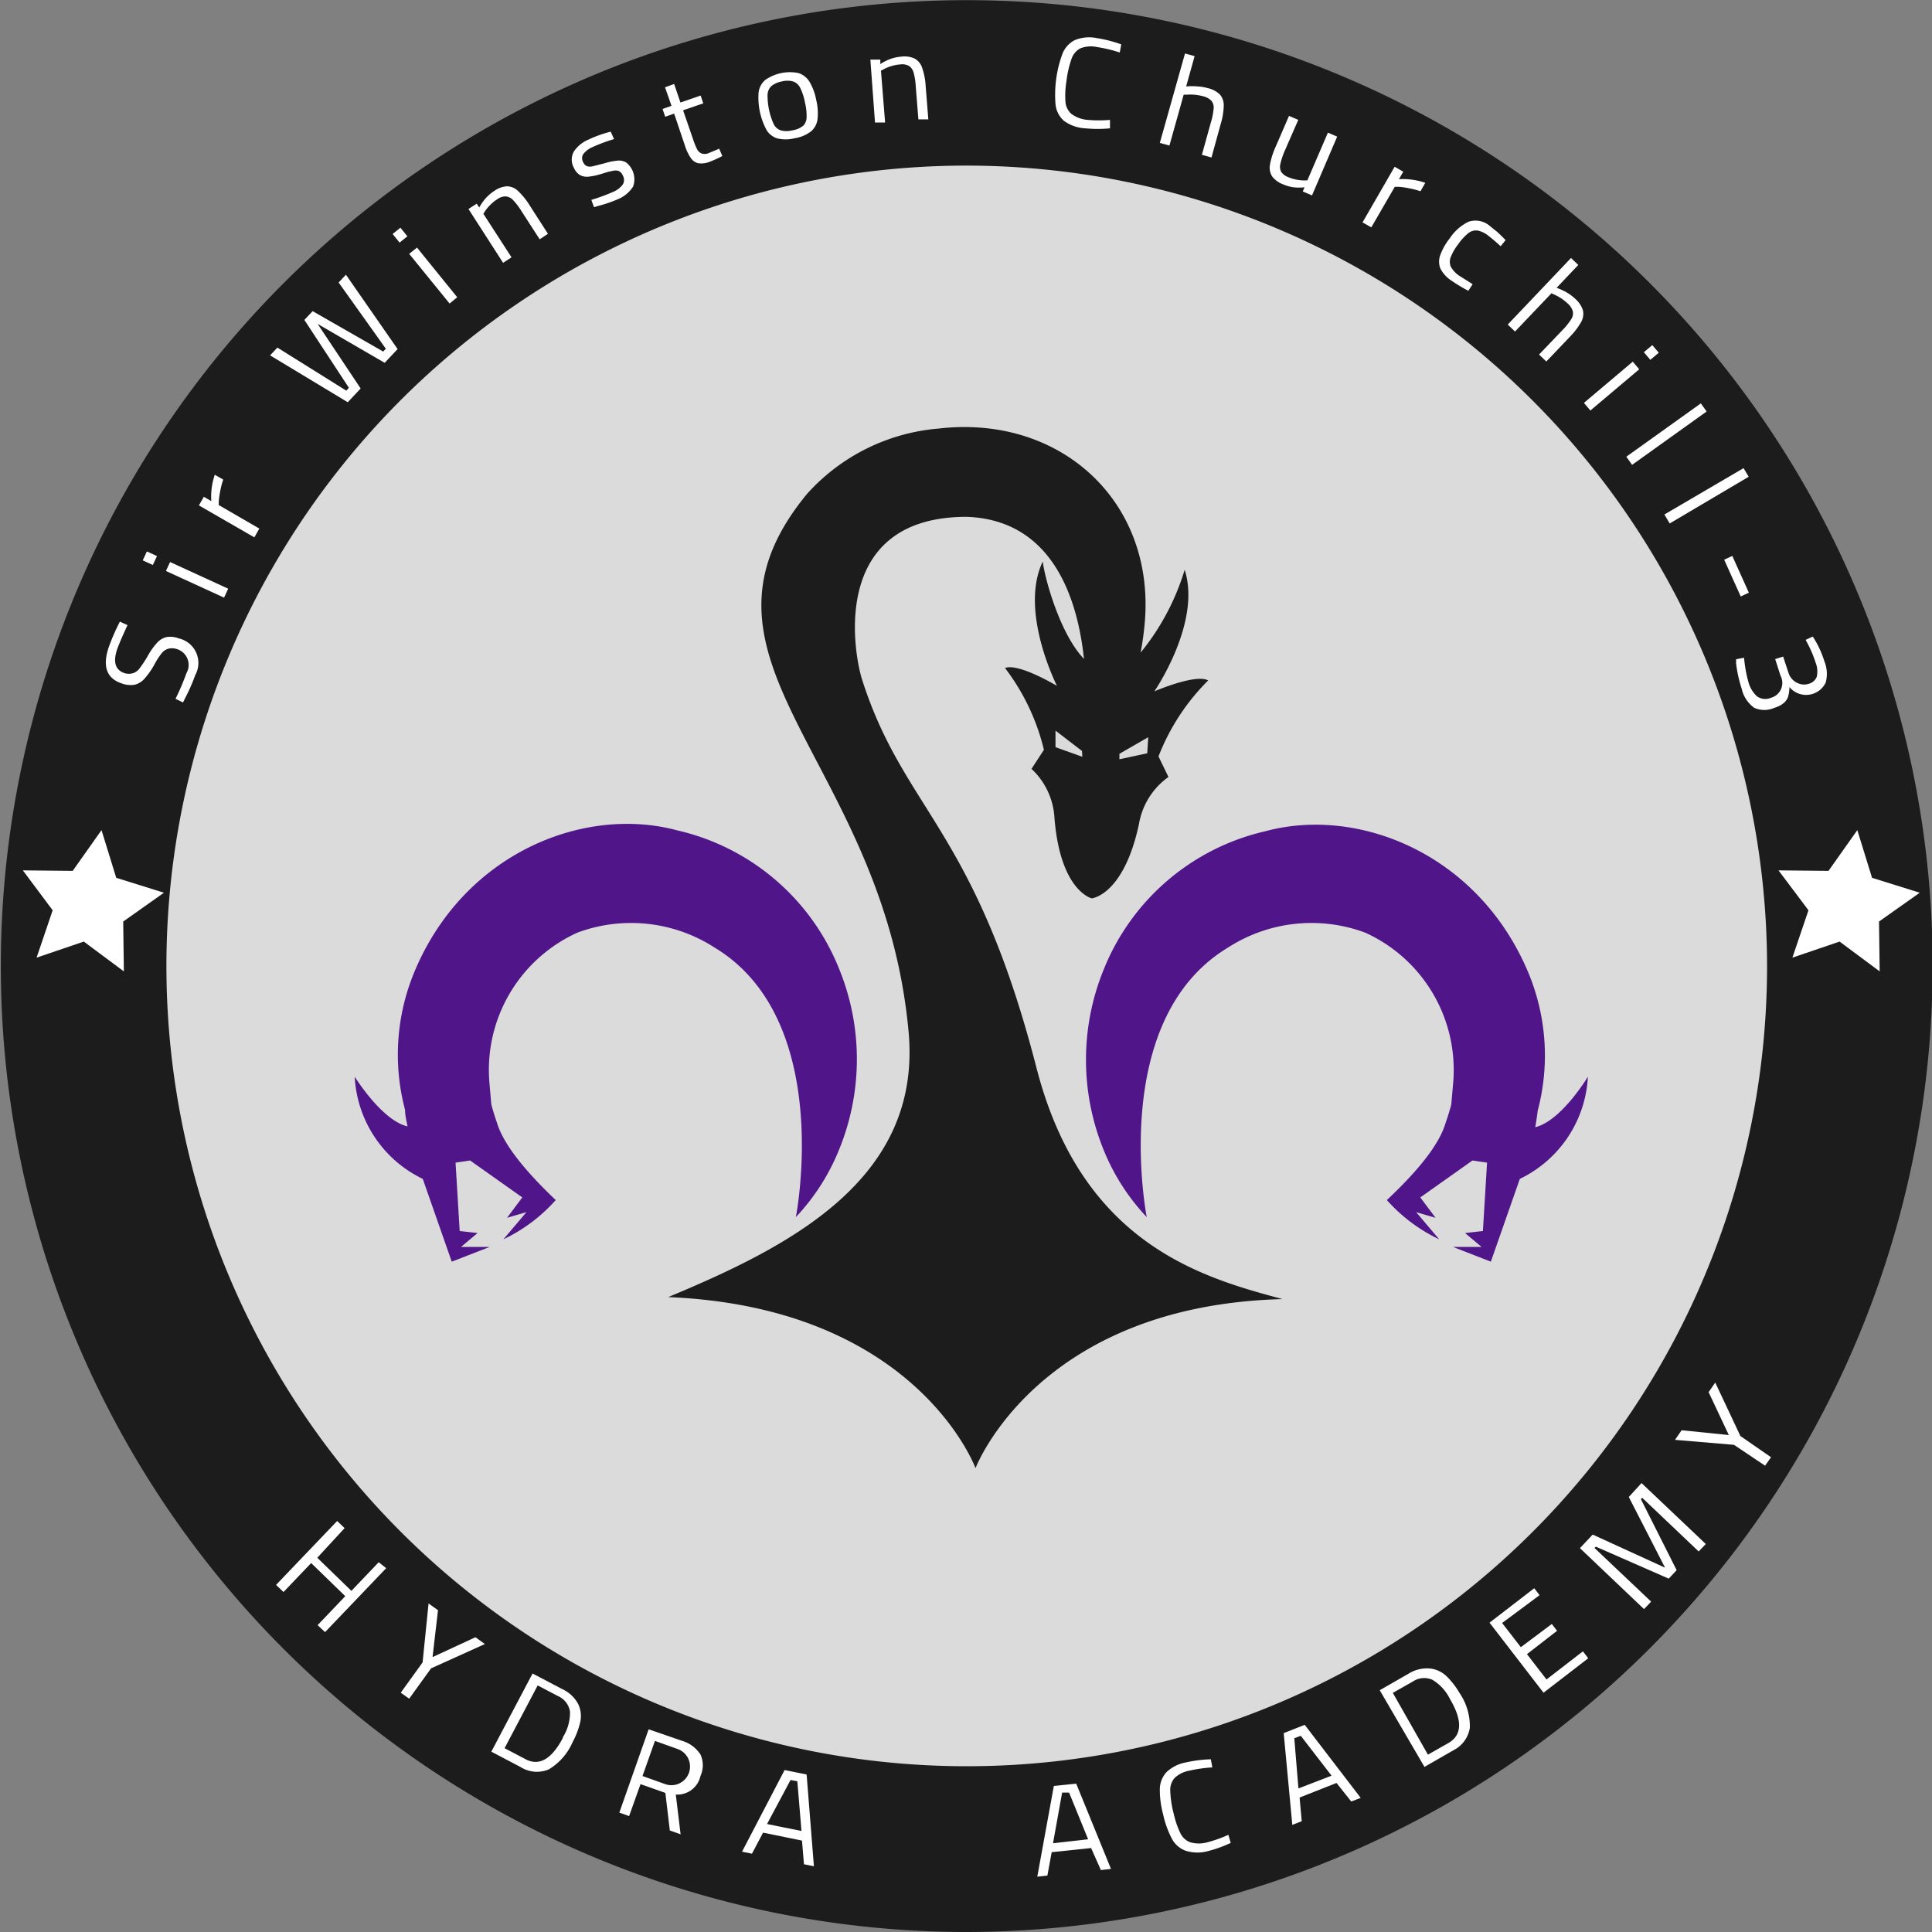 <svg id="Layer_1" data-name="Layer 1" xmlns="http://www.w3.org/2000/svg" viewBox="0 0 116.67 116.67"><rect x="0" y="0" width="116.67" height="116.67" fill="#808080" stroke="none"/><defs><style>.cls-1{fill:#dbdbdb;}.cls-2{fill:#1c1c1c;}.cls-3{fill:#fff;}.cls-4{fill:#501589;}</style></defs><title>SirWinstonChurchill-3</title><circle class="cls-1" cx="58.33" cy="58.33" r="53.33"/><path class="cls-2" d="M374.63,560.6A58.33,58.33,0,1,1,433,502.26,58.4,58.4,0,0,1,374.63,560.6Zm0-106.67A48.33,48.33,0,1,0,423,502.26,48.39,48.39,0,0,0,374.63,453.93Z" transform="translate(-316.29 -443.93)"/><path class="cls-3" d="M327.47,486.09l-0.13.26-0.45-.22a14.79,14.79,0,0,0,.66-1.55,1,1,0,0,0-.64-1.47,0.85,0.85,0,0,0-.47,0,0.77,0.77,0,0,0-.38.26,4.1,4.1,0,0,0-.43.66,4.75,4.75,0,0,1-.61.88,1.17,1.17,0,0,1-.6.37,1.51,1.51,0,0,1-.78-0.08q-1.36-.45-0.79-2.17a12.57,12.57,0,0,1,.68-1.56l0.46,0.21q-0.49,1.06-.63,1.47-0.38,1.15.45,1.43a0.89,0.89,0,0,0,.52,0,0.8,0.8,0,0,0,.39-0.29,6.74,6.74,0,0,0,.51-0.78,4.15,4.15,0,0,1,.57-0.79,1.1,1.1,0,0,1,.56-0.32,1.41,1.41,0,0,1,.72.08,1.52,1.52,0,0,1,1,2.22A11.15,11.15,0,0,1,327.47,486.09Z" transform="translate(-316.29 -443.93)"/><path class="cls-3" d="M324.91,477.77l0.25-.54,0.61,0.28-0.25.54Zm1.4,0.64,0.25-.54,3.51,1.61-0.25.54Z" transform="translate(-316.29 -443.93)"/><path class="cls-3" d="M328.3,474.45l0.3-.52,0.45,0.26a4.13,4.13,0,0,1,.21-1.59l0.51,0.29a5.13,5.13,0,0,0-.18.69,5.32,5.32,0,0,0-.09.63v0.22l2.45,1.42-0.3.53Z" transform="translate(-316.29 -443.93)"/><path class="cls-3" d="M332.6,465.39l0.44-.47,4.16,2.6,0.16-.17-2.69-4.1,0.5-.53,4.26,2.44,0.16-.17-2.85-4,0.44-.47,3.12,4.49-0.78.83-4.05-2.35,2.6,3.9-0.78.83Z" transform="translate(-316.29 -443.93)"/><path class="cls-3" d="M340,458.06l0.47-.38,0.42,0.52-0.47.38Zm1,1.2,0.47-.38,2.43,3-0.46.38Z" transform="translate(-316.29 -443.93)"/><path class="cls-3" d="M344.58,456.55l0.5-.32,0.15,0.23a3.08,3.08,0,0,1,.42-0.59,2.59,2.59,0,0,1,.49-0.41,1.47,1.47,0,0,1,.77-0.28,1,1,0,0,1,.66.28,4.25,4.25,0,0,1,.71.88l1.1,1.71-0.5.33-1.1-1.7a3.94,3.94,0,0,0-.51-0.67,0.7,0.7,0,0,0-.44-0.22,0.87,0.87,0,0,0-.51.17,2.43,2.43,0,0,0-.44.36,2.29,2.29,0,0,0-.31.38l-0.09.14,1.7,2.63-0.51.33Z" transform="translate(-316.29 -443.93)"/><path class="cls-3" d="M352.4,456.37l-0.24.07L352,456a11.28,11.28,0,0,0,1.31-.48,1.38,1.38,0,0,0,.59-0.45,0.53,0.53,0,0,0,0-.54,0.51,0.51,0,0,0-.26-0.28,0.66,0.66,0,0,0-.35,0,3.64,3.64,0,0,0-.51.13l-0.2.06a3.8,3.8,0,0,1-.77.16,0.88,0.88,0,0,1-.5-0.1,0.94,0.94,0,0,1-.36-0.43,1,1,0,0,1,0-1,2,2,0,0,1,.9-0.72,7.12,7.12,0,0,1,1.1-.41l0.22-.06,0.2,0.45a9.79,9.79,0,0,0-1.29.48,1.39,1.39,0,0,0-.57.43,0.47,0.47,0,0,0,0,.49,0.43,0.43,0,0,0,.24.24,0.65,0.65,0,0,0,.34,0l0.51-.13,0.2-.05a3.81,3.81,0,0,1,.79-0.16,0.85,0.85,0,0,1,.51.11,1.29,1.29,0,0,1,.42,1.46,2,2,0,0,1-.94.77A8.17,8.17,0,0,1,352.4,456.37Z" transform="translate(-316.29 -443.93)"/><path class="cls-3" d="M358.47,453.79a0.73,0.73,0,0,1-.45-0.3,2.78,2.78,0,0,1-.37-0.77L357,450.79l-0.54.19-0.16-.47,0.54-.19-0.39-1.12L357,449l0.38,1.12,1.22-.42,0.16,0.47-1.22.42,0.6,1.74a4.53,4.53,0,0,0,.24.6,0.53,0.53,0,0,0,.26.26,0.58,0.58,0,0,0,.41,0l0.67-.28,0.19,0.44a6.38,6.38,0,0,1-.79.36A1.33,1.33,0,0,1,358.47,453.79Z" transform="translate(-316.29 -443.93)"/><path class="cls-3" d="M363.24,452.29a1.15,1.15,0,0,1-.66-0.51,4.14,4.14,0,0,1-.48-2.27,1.18,1.18,0,0,1,.4-0.75,2.6,2.6,0,0,1,2-.42,1.22,1.22,0,0,1,.67.52,3.36,3.36,0,0,1,.41,1.11,3.31,3.31,0,0,1,.08,1.15,1.15,1.15,0,0,1-.39.74,2.17,2.17,0,0,1-1,.42A2.2,2.2,0,0,1,363.24,452.29Zm1.58-.79A0.77,0.77,0,0,0,365,451a3.33,3.33,0,0,0-.1-0.88,3.42,3.42,0,0,0-.29-0.89,0.76,0.76,0,0,0-.42-0.38,1.31,1.31,0,0,0-.69,0,1.36,1.36,0,0,0-.63.28,0.78,0.78,0,0,0-.23.52,4.25,4.25,0,0,0,.37,1.77,0.75,0.75,0,0,0,.42.38,1.36,1.36,0,0,0,.71,0A1.33,1.33,0,0,0,364.82,451.5Z" transform="translate(-316.29 -443.93)"/><path class="cls-3" d="M368.85,447.53l0.6,0,0,0.27a3,3,0,0,1,.64-0.32,2.56,2.56,0,0,1,.63-0.13,1.46,1.46,0,0,1,.81.12,1,1,0,0,1,.45.56,4.17,4.17,0,0,1,.21,1.11l0.16,2-0.6,0-0.16-2a3.91,3.91,0,0,0-.13-0.83,0.71,0.71,0,0,0-.28-0.4,0.87,0.87,0,0,0-.53-0.09,2.47,2.47,0,0,0-.56.11,2.3,2.3,0,0,0-.45.19l-0.15.08,0.25,3.13-0.61,0Z" transform="translate(-316.29 -443.93)"/><path class="cls-3" d="M380.53,451.22a1.54,1.54,0,0,1-.5-1,7.17,7.17,0,0,1,.43-3.07,1.57,1.57,0,0,1,.74-0.8,2.3,2.3,0,0,1,1.32-.12,8,8,0,0,1,1.48.38l-0.09.49a8.45,8.45,0,0,0-1.38-.33,1.72,1.72,0,0,0-1,.08,1.11,1.11,0,0,0-.53.63,6.22,6.22,0,0,0-.31,1.36,5.4,5.4,0,0,0-.06,1.23,1.09,1.09,0,0,0,.35.73,1.88,1.88,0,0,0,1,.37,7.78,7.78,0,0,0,1.34,0l0,0.51a7.84,7.84,0,0,1-1.48,0A2.39,2.39,0,0,1,380.53,451.22Z" transform="translate(-316.29 -443.93)"/><path class="cls-3" d="M387.85,447.16l0.58,0.16-0.51,1.83a3.73,3.73,0,0,1,.69,0,2.7,2.7,0,0,1,.61.1,1.52,1.52,0,0,1,.74.39,1,1,0,0,1,.23.68,4.26,4.26,0,0,1-.19,1.12l-0.55,2-0.58-.16,0.54-1.95a4.06,4.06,0,0,0,.17-0.85,0.64,0.64,0,0,0-.14-0.47,1.05,1.05,0,0,0-.51-0.27,2.94,2.94,0,0,0-1-.09h-0.16l-0.86,3.07-0.58-.16Z" transform="translate(-316.29 -443.93)"/><path class="cls-3" d="M393.11,454.58a1,1,0,0,1-.13-0.7,4.55,4.55,0,0,1,.35-1.1l0.8-1.85,0.56,0.24L393.89,453a4.31,4.31,0,0,0-.28.83,0.67,0.67,0,0,0,.05.48,0.9,0.9,0,0,0,.43.32,2.54,2.54,0,0,0,1.15.19l1.24-2.88,0.56,0.24-1.52,3.55-0.56-.24,0.11-.25a3,3,0,0,1-.67,0,2.38,2.38,0,0,1-.63-0.18A1.47,1.47,0,0,1,393.11,454.58Z" transform="translate(-316.29 -443.93)"/><path class="cls-3" d="M400.51,454l0.52,0.3-0.26.45a4.16,4.16,0,0,1,1.59.22l-0.29.51a5,5,0,0,0-.69-0.18,5.28,5.28,0,0,0-.63-0.09h-0.23l-1.42,2.45-0.53-.3Z" transform="translate(-316.29 -443.93)"/><path class="cls-3" d="M403.27,460.14a1.14,1.14,0,0,1,0-.82,3.61,3.61,0,0,1,.57-1,2.87,2.87,0,0,1,1.13-1,1.33,1.33,0,0,1,1.34.3l0.39,0.31c0.13,0.12.3,0.28,0.51,0.5l-0.3.37a9.75,9.75,0,0,0-.75-0.64,1.49,1.49,0,0,0-.65-0.31,0.75,0.75,0,0,0-.55.16,3.25,3.25,0,0,0-.62.68,3.1,3.1,0,0,0-.44.76,0.76,0.76,0,0,0,0,.58,1.56,1.56,0,0,0,.51.55l0.81,0.51-0.26.4a9.59,9.59,0,0,1-1-.6A1.92,1.92,0,0,1,403.27,460.14Z" transform="translate(-316.29 -443.93)"/><path class="cls-3" d="M411.16,459.51l0.44,0.42-1.31,1.38a3.83,3.83,0,0,1,.63.29,2.82,2.82,0,0,1,.5.38,1.52,1.52,0,0,1,.46.69,1,1,0,0,1-.11.71,4.35,4.35,0,0,1-.69.9l-1.41,1.48-0.44-.42,1.4-1.46a4.06,4.06,0,0,0,.54-0.67,0.64,0.64,0,0,0,.1-0.48,1,1,0,0,0-.32-0.48,2.9,2.9,0,0,0-.82-0.54l-0.15-.07-2.2,2.31-0.44-.42Z" transform="translate(-316.29 -443.93)"/><path class="cls-3" d="M414.89,465.77l0.39,0.46-2.95,2.49-0.39-.46Zm1.18-1,0.39,0.46-0.51.43-0.39-.46Z" transform="translate(-316.29 -443.93)"/><path class="cls-3" d="M419,468.29l0.35,0.49L414.85,472l-0.35-.49Z" transform="translate(-316.29 -443.93)"/><path class="cls-3" d="M421.58,472.2l0.31,0.52-4.77,2.82L416.8,475Z" transform="translate(-316.29 -443.93)"/><path class="cls-3" d="M420.9,477.5l1,2.22-0.49.23-1-2.22Z" transform="translate(-316.29 -443.93)"/><path class="cls-3" d="M421.13,484l0-.26,0.48-.09a8,8,0,0,0,.26,1.45,1.82,1.82,0,0,0,.51.87,0.85,0.85,0,0,0,.85.1,0.93,0.93,0,0,0,.58-1.34l-0.32-1,0.48-.15,0.33,1a1,1,0,0,0,.25.4,1,1,0,0,0,.43.25,0.86,0.86,0,0,0,.51,0,0.71,0.71,0,0,0,.51-0.43,1.44,1.44,0,0,0-.07-0.86,6.94,6.94,0,0,0-.5-1.18l-0.1-.19,0.43-.2a6,6,0,0,1,.7,1.49,2,2,0,0,1,.08,1.29,1.31,1.31,0,0,1-2.19.27,2.06,2.06,0,0,1-.08.58,0.87,0.87,0,0,1-.27.39,1.54,1.54,0,0,1-.55.28,1.48,1.48,0,0,1-1.23,0,1.94,1.94,0,0,1-.75-1.14A8.07,8.07,0,0,1,421.13,484Z" transform="translate(-316.29 -443.93)"/><path class="cls-3" d="M339.61,538.63l-3.69,3.86-0.45-.42,1.67-1.75-2.06-2-1.67,1.75-0.45-.43,3.69-3.86,0.45,0.43L335.45,538l2.06,2,1.65-1.73Z" transform="translate(-316.29 -443.93)"/><path class="cls-3" d="M341.81,544.32l0.36-3.56,0.57,0.41L342.41,544,345,542.8l0.57,0.41-3.25,1.47L341,546.51l-0.51-.36Z" transform="translate(-316.29 -443.93)"/><path class="cls-3" d="M351.21,546.84a1.7,1.7,0,0,1,.12,1.08,4.79,4.79,0,0,1-.46,1.21,3.57,3.57,0,0,1-1.44,1.65,1.84,1.84,0,0,1-1.7-.14l-1.77-.93,2.49-4.72,1.77,0.93A2.09,2.09,0,0,1,351.21,546.84Zm-0.93,2a2.78,2.78,0,0,0,.43-1.55,1.23,1.23,0,0,0-.73-0.94l-1.22-.64-2,3.79,1.22,0.64Q349.24,550.85,350.28,548.88Z" transform="translate(-316.29 -443.93)"/><path class="cls-3" d="M355.46,548.36l2,0.69a2,2,0,0,1,1.13.83,1.57,1.57,0,0,1,0,1.3,1.43,1.43,0,0,1-1.49,1.12l0.29,2.4-0.65-.23-0.27-2.27-1.5-.53-0.69,1.93-0.59-.21Zm1,3.31a1.12,1.12,0,1,0,.75-2.12l-1.37-.49-0.75,2.12Z" transform="translate(-316.29 -443.93)"/><path class="cls-3" d="M364.72,555.08l-2.35-.48-0.67,1.27-0.6-.12,2.57-4.93,1.33,0.27,0.44,5.54-0.6-.12Zm-2.11-1,2.08,0.42-0.25-3-0.41-.08Z" transform="translate(-316.29 -443.93)"/><path class="cls-3" d="M382.18,555.53l-2.38.25-0.26,1.41-0.61.07,1-5.48,1.35-.14,2.1,5.15-0.61.07Zm-2.3-.29L382,555l-1.15-2.82-0.42,0Z" transform="translate(-316.29 -443.93)"/><path class="cls-3" d="M387.88,555.69a1.54,1.54,0,0,1-.82-0.72,5.75,5.75,0,0,1-.53-1.47,5.66,5.66,0,0,1-.2-1.54,1.55,1.55,0,0,1,.39-1,2.29,2.29,0,0,1,1.18-.6,7.92,7.92,0,0,1,1.51-.19l0.09,0.49a8.65,8.65,0,0,0-1.4.2,1.74,1.74,0,0,0-.88.44,1.1,1.1,0,0,0-.26.78,6.12,6.12,0,0,0,.21,1.38,5.3,5.3,0,0,0,.4,1.17,1.08,1.08,0,0,0,.59.55,1.87,1.87,0,0,0,1.05,0,7.61,7.61,0,0,0,1.26-.45l0.14,0.49a7.78,7.78,0,0,1-1.39.5A2.39,2.39,0,0,1,387.88,555.69Z" transform="translate(-316.29 -443.93)"/><path class="cls-3" d="M397,551.6l-2.23.88,0.13,1.43-0.57.22-0.52-5.54,1.27-.5,3.38,4.41-0.57.22Zm-2.3.33,2-.77-1.86-2.41-0.39.15Z" transform="translate(-316.29 -443.93)"/><path class="cls-3" d="M402.66,544.69a1.7,1.7,0,0,1,1,.48,4.73,4.73,0,0,1,.77,1,3.55,3.55,0,0,1,.62,2.11,1.84,1.84,0,0,1-1,1.35l-1.74,1L399.61,546l1.74-1A2.1,2.1,0,0,1,402.66,544.69Zm1.21,1.88a2.77,2.77,0,0,0-1.08-1.2,1.23,1.23,0,0,0-1.19.11l-1.2.68,2.12,3.73,1.2-.68Q405,548.51,403.88,546.58Z" transform="translate(-316.29 -443.93)"/><path class="cls-3" d="M407,541.94l1.13,1.46L410,542l0.32,0.41-1.82,1.41,1.18,1.53,2.2-1.7,0.32,0.42-2.7,2.08-3.26-4.23,2.7-2.08,0.32,0.42Z" transform="translate(-316.29 -443.93)"/><path class="cls-3" d="M415.42,533.49l3.88,3.68-0.43.45-3.41-3.24-0.08.08,2.16,4.29-0.48.51-4.4-1.93-0.08.08,3.42,3.24-0.43.45-3.87-3.68,0.77-.82,4.37,2-2.19-4.27Z" transform="translate(-316.29 -443.93)"/><path class="cls-3" d="M421,531.18l-3.56-.3,0.4-.58,2.85,0.29L419.47,528l0.4-.58,1.52,3.23,1.85,1.28-0.36.51Z" transform="translate(-316.29 -443.93)"/><polygon class="cls-3" points="7.02 53.01 9.9 53.91 7.44 55.65 7.48 58.66 5.06 56.86 2.21 57.83 3.18 54.97 1.38 52.56 4.39 52.59 6.13 50.13 7.02 53.01"/><polygon class="cls-3" points="113.05 53.01 115.93 53.91 113.47 55.65 113.51 58.66 111.09 56.86 108.24 57.83 109.21 54.97 107.4 52.56 110.42 52.59 112.16 50.13 113.05 53.01"/><path class="cls-4" d="M409,512c0.06-.33.11-0.67,0.15-1h0a13,13,0,0,0-.54-8.27c-3-7.24-10.29-10.13-15.92-8.6a13.85,13.85,0,0,0-9.73,8.3,14.43,14.43,0,0,0,0,11,13,13,0,0,0,2.58,4s-2.35-11.91,4.91-16.28a9.3,9.3,0,0,1,8.28-.9,9.1,9.1,0,0,1,5.32,9l-0.12,1.38c-0.18.67-.33,1.07-0.33,1.07-0.29,1-1.13,2.41-3.56,4.7a9.91,9.91,0,0,0,3.16,2.37l-1.39-1.64,1.17,0.34-0.92-1.23,3.15-2.23,0.88,0.13-0.25,4.13-1.08.12,1,0.84-1.73,0,2.29,0.89,1.75-5a7.26,7.26,0,0,0,4.11-6.17S410.59,511.61,409,512Z" transform="translate(-316.29 -443.93)"/><path class="cls-4" d="M366.94,502.38a13.85,13.85,0,0,0-9.73-8.3c-5.64-1.53-12.94,1.36-15.92,8.6a13,13,0,0,0-.54,8.27h0c0,0.34.09,0.68,0.15,1-1.55-.35-3.19-3-3.19-3a7.26,7.26,0,0,0,4.11,6.17l1.75,5,2.29-.89-1.73,0,1-.84-1.08-.12-0.25-4.13,0.88-.13,3.15,2.23-0.92,1.23,1.17-.34-1.39,1.64a9.91,9.91,0,0,0,3.16-2.37c-2.42-2.3-3.27-3.73-3.56-4.7,0,0-.15-0.41-0.33-1.07l-0.12-1.38a9.1,9.1,0,0,1,5.32-9,9.3,9.3,0,0,1,8.28.9c7.26,4.37,4.91,16.28,4.91,16.28a13,13,0,0,0,2.58-4A14.43,14.43,0,0,0,366.94,502.38Z" transform="translate(-316.29 -443.93)"/><path class="cls-2" d="M378.88,508.41c-3.72-14.45-8-15.53-10.53-23.44-0.5-1.57-2-9.83,6.32-9.83,5.22,0.19,6.7,5,7.08,8.58-1.45-1.5-2.37-4.87-2.49-5.88-1.44,3,.86,7.51.86,7.51s-2.33-1.4-3.14-1.08a13.2,13.2,0,0,1,2.35,4.94l-0.75,1.15a4.39,4.39,0,0,1,1.39,3c0.36,4.39,2.25,4.82,2.25,4.82s1.93-.18,2.85-4.49a4.39,4.39,0,0,1,1.78-2.84l-0.6-1.24a13.2,13.2,0,0,1,3-4.59c-0.76-.42-3.25.66-3.25,0.66s2.86-4.16,1.83-7.34a14.57,14.57,0,0,1-2.66,5,18.42,18.42,0,0,0,.26-1.93c0.56-7.3-5.18-12.45-12.46-11.6a12,12,0,0,0-7.94,3.94c-8.31,10.07,4.64,16,6.13,32.51,0.8,8.89-7.17,12.94-14.52,16,15,0.62,18.56,10.33,18.56,10.33s3.72-9.82,18.54-10.21C388.94,521.09,381.63,519.1,378.88,508.41Zm2.77-18.78-1.62-.58,0-1,1.6,1.23Zm3.92-.21-1.68.36,0-.33,1.74-1Z" transform="translate(-316.29 -443.93)"/></svg>